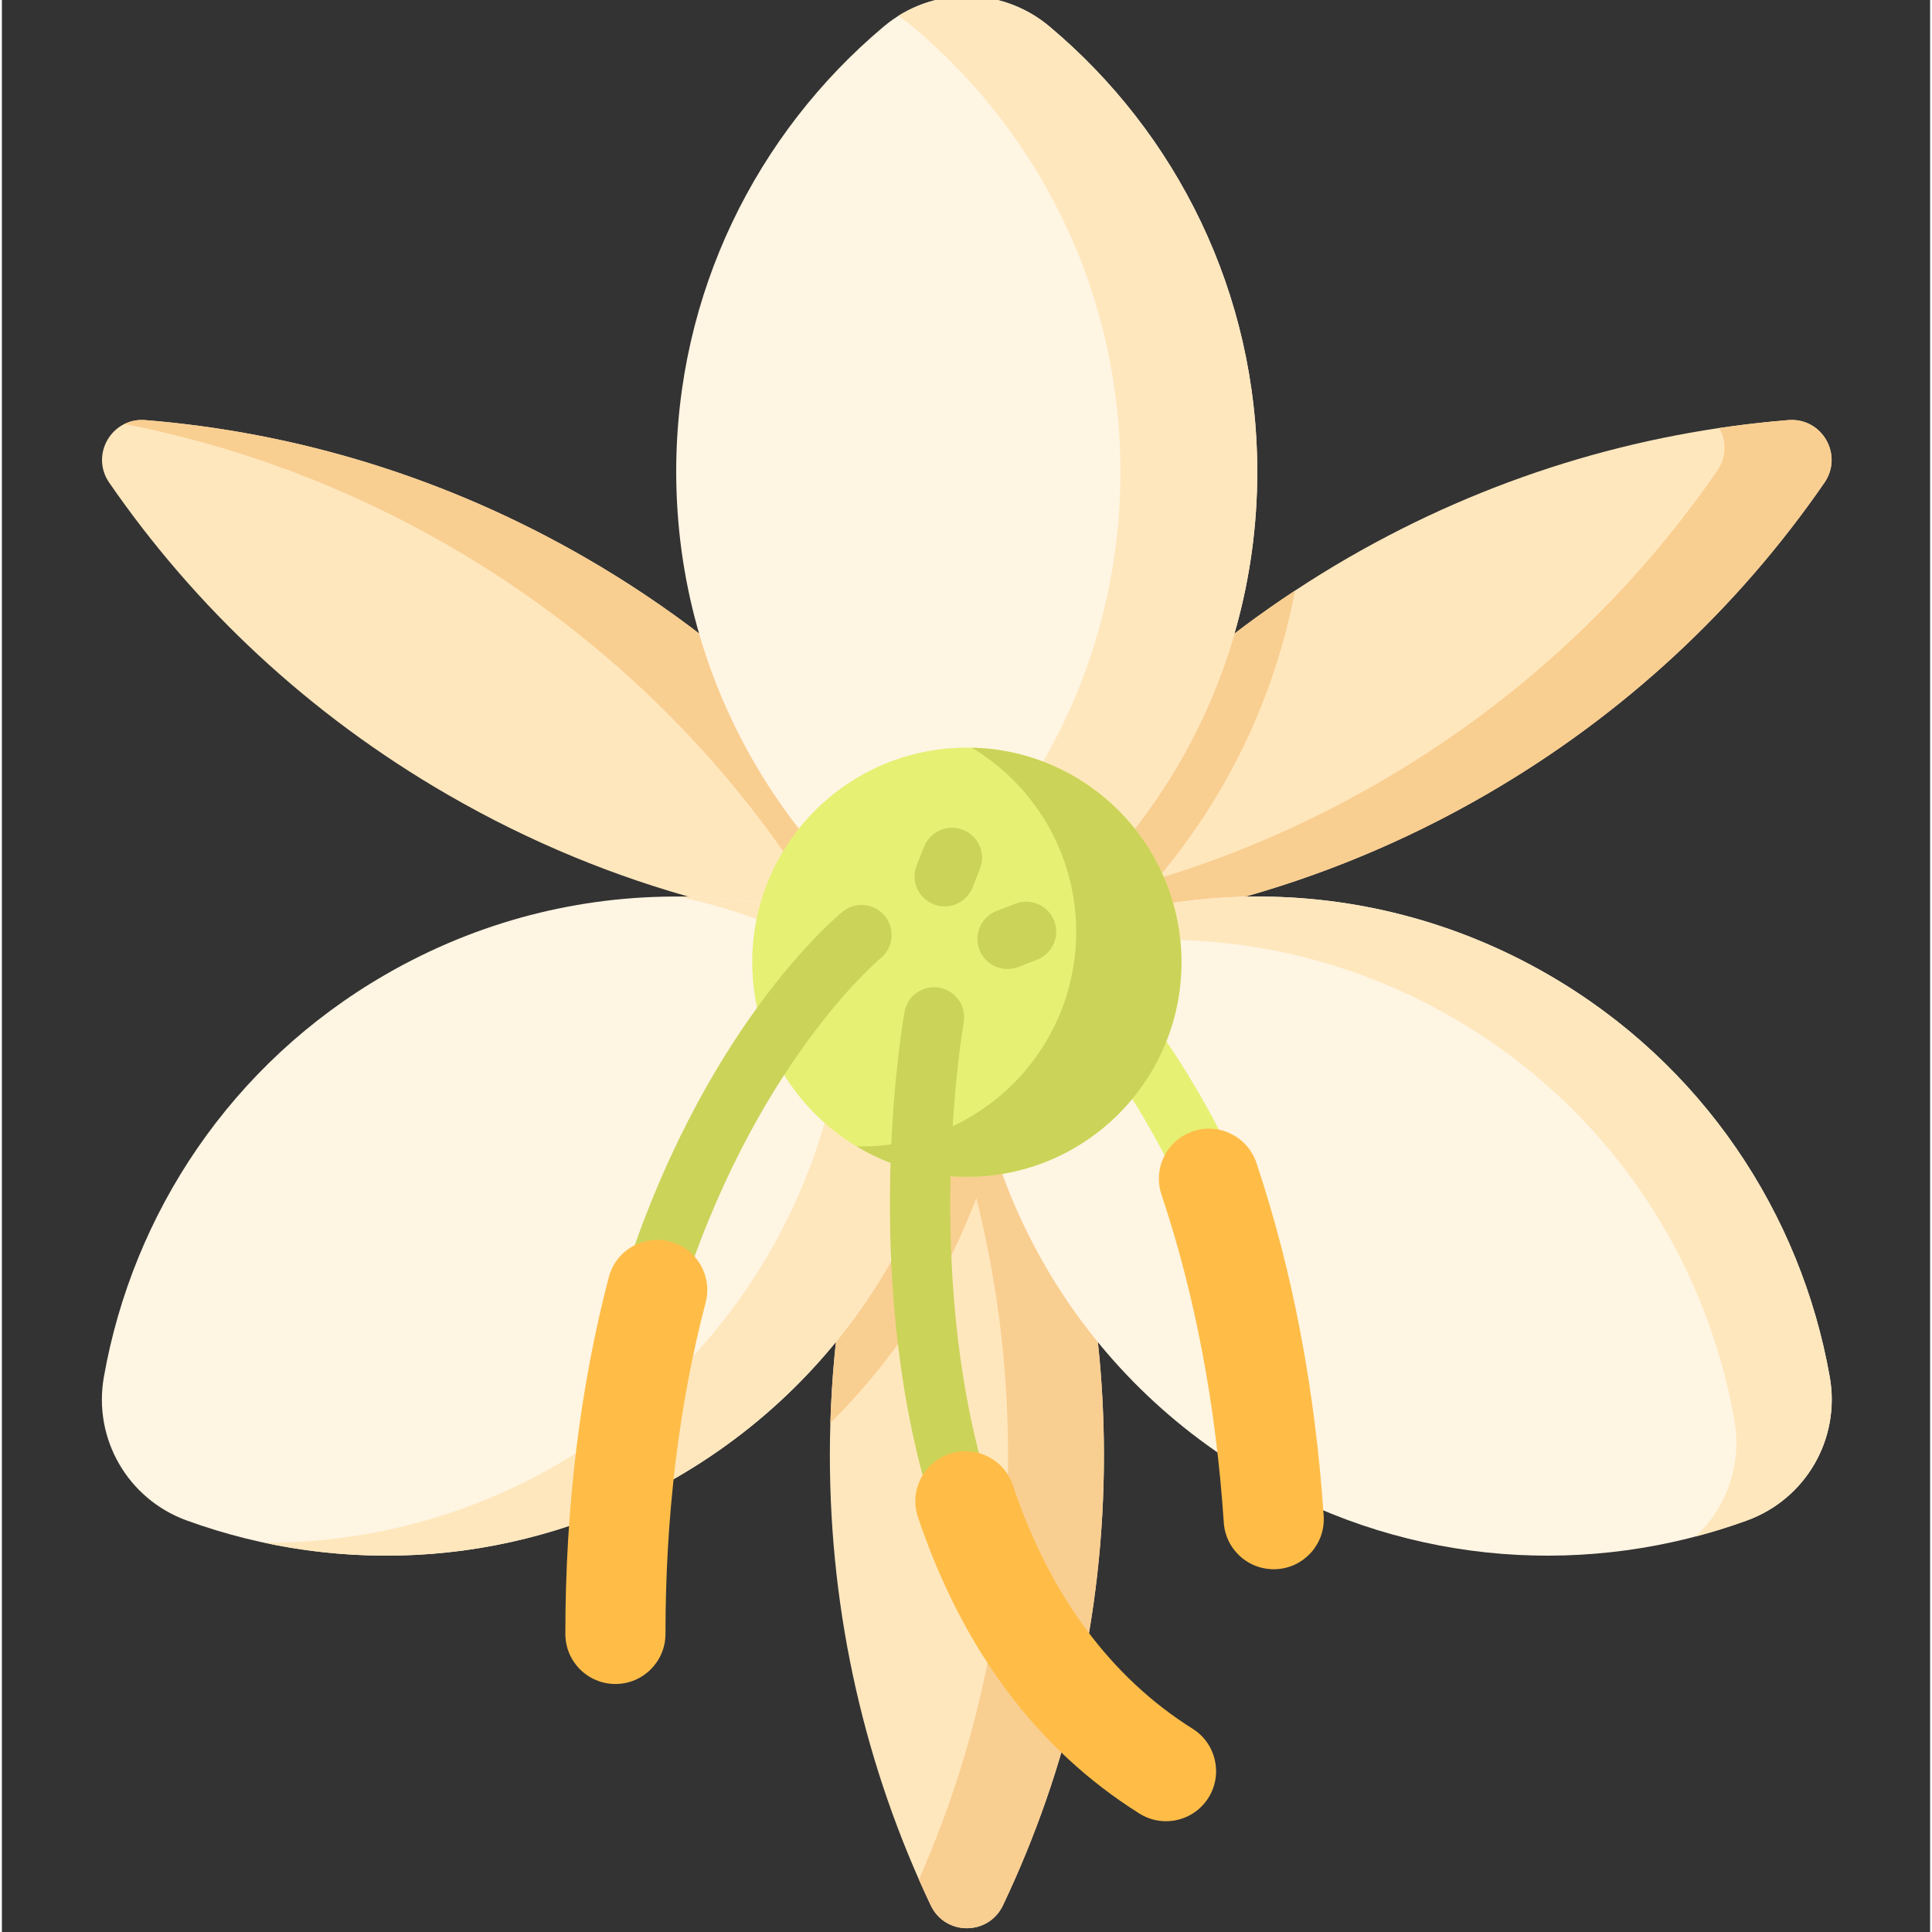 <?xml version="1.0" encoding="UTF-8"?>
<!DOCTYPE svg PUBLIC '-//W3C//DTD SVG 1.0//EN'
          'http://www.w3.org/TR/2001/REC-SVG-20010904/DTD/svg10.dtd'>
<svg contentScriptType="text/ecmascript" width="100pt" xmlns:xlink="http://www.w3.org/1999/xlink" zoomAndPan="magnify" contentStyleType="text/css" height="100.0pt" viewBox="-26 1 511 511.999" preserveAspectRatio="xMidYMid meet" xmlns="http://www.w3.org/2000/svg" version="1.0"
><rect x="-26" y="1" width="511" height="511.999" fill="#333333" stroke="none"/><path style="fill:#ffe7bd;" d="m266.051 386.699c0 42.668-9.578 83.082-26.754 119.223-3.844 8.105-15.309 8.098-19.148 0-17.145-36.141-26.723-76.562-26.723-119.223 0-2.875.039-5.75.133-8.602 1.41-46.844 14.391-90.758 36.16-129.051 4.645 8.137 8.879 16.535 12.68 25.168 15.227 34.406 23.652 72.453 23.652 112.484zm0 0"
  /><path style="fill:#f9ce91;" d="m240.641 386.699c0 40-8.426 78.023-23.621 112.379 1.02 2.297 2.059 4.574 3.133 6.84 3.84 8.109 15.297 8.109 19.148 0 17.164-36.125 26.754-76.551 26.754-119.223 0-50.055-13.195-97.02-36.332-137.648-4.648 8.168-8.891 16.594-12.703 25.25 15.195 34.387 23.621 72.41 23.621 112.402zm0 0"
  /><path style="fill:#ffe7bd;" d="m456.988 128.922c-22.711 32.93-52.922 61.438-89.879 82.777-31.281 18.062-64.613 29.371-98.312 34.359-12.988 1.93-26.051 2.922-39.059 2.992 21.02-35.852 50.281-67.41 86.969-91.539 4.582-3.031 9.281-5.93 14.09-8.711 36.949-21.34 76.75-33.242 116.609-36.469 8.941-.723 14.672 9.199 9.582 16.59zm0 0"
  /><path style="fill:#f9ce91;" d="m456.992 128.918c-22.715 32.938-52.93 61.449-89.879 82.785-43.352 25.023-90.617 37.078-137.375 37.344 1.02-1.738 2.062-3.473 3.133-5.191 36.273-4.348 72.246-15.957 105.871-35.367 36.953-21.344 67.168-49.848 89.871-82.781 2.535-3.668 2.391-7.965.516-11.273 6.078-.914 12.176-1.605 18.273-2.102 8.941-.73 14.684 9.199 9.59 16.586zm0 0"
  /><path style="fill:#ffe7bd;" d="m128.641 148.801c-36.953-21.336-76.75-33.242-116.613-36.469-8.941-.727-14.672 9.199-9.582 16.582 22.711 32.938 52.922 61.449 89.879 82.785 43.348 25.027 90.613 37.082 137.371 37.352-23.633-40.316-57.707-75.223-101.055-100.25zm0 0"
  /><path style="fill:#f9ce91;" d="m188.727 245.762c1.566.039 3.133.062 4.699.07-23.633-40.309-57.711-75.223-101.062-100.246-27.441-15.844-56.441-26.484-85.883-32.234 1.617-.793 3.504-1.184 5.551-1.02 39.859 3.227 79.656 15.133 116.605 36.469 43.352 25.023 77.43 59.934 101.062 100.246-13.652-.082-27.344-1.164-40.973-3.285zm0 0"
  /><path style="fill:#f9ce91;" d="m316.707 157.512c-3.578 18.699-10.32 36.699-20.02 53.16-7.668 13.027-17.078 24.93-27.891 35.387-12.988 1.93-26.051 2.922-39.059 2.992 21.02-35.852 50.281-67.41 86.969-91.539zm0 0"
  /><path style="fill:#fff5e3;" d="m306.691 125.98c.02 56.996-30.922 106.77-76.941 133.41-46.039-26.594-77.023-76.348-77.047-133.355-.016-47.371 21.363-89.754 55-118.008 12.73-10.695 31.176-10.699 43.914-.012 33.66 28.234 55.059 70.594 55.074 117.965zm0 0"
  /><path style="fill:#ffe7bd;" d="m306.691 125.984c.023 56.988-30.926 106.766-76.941 133.406-6.348-3.668-12.414-7.777-18.152-12.289 35.84-28.207 58.844-71.98 58.824-121.117-.023-47.379-21.418-89.738-55.074-117.965-1.227-1.031-2.492-1.957-3.812-2.793 12.402-7.797 28.566-6.871 40.082 2.793 33.656 28.227 55.055 70.586 55.074 117.965zm0 0"
  /><path style="fill:#fff5e3;" d="m306.754 392.609c-49.359-28.496-76.977-80.191-77.016-133.363 46.059-26.559 104.641-28.496 154.008.008 41.027 23.684 67.027 63.398 74.664 106.66 2.891 16.375-6.332 32.348-21.961 38.027-41.289 15.02-88.672 12.355-129.695-11.332zm0 0"
  /><path style="fill:#ffe7bd;" d="m436.453 403.945c-4.461 1.617-8.992 3.039-13.578 4.234 8.211-7.664 12.32-19.152 10.25-30.844-7.633-43.258-33.637-82.973-74.656-106.656-40.332-23.281-86.812-26.258-127.586-12.082 45.883-25.941 103.902-27.609 152.863.66 41.023 23.684 67.023 63.395 74.66 106.652 2.895 16.379-6.324 32.348-21.953 38.035zm0 0"
  /><path style="fill:#f9ce91;" d="m242.398 274.215c-2.141 23.691-9.312 46.789-21.055 67.559-7.562 13.359-16.93 25.578-27.785 36.324 1.41-46.844 14.391-90.758 36.16-129.051 4.645 8.141 8.879 16.535 12.68 25.168zm0 0"
  /><path style="fill:#fff5e3;" d="m152.684 392.609c49.359-28.496 76.977-80.191 77.016-133.363-46.059-26.559-104.641-28.496-154.012.008-41.023 23.684-67.023 63.398-74.66 106.66-2.891 16.375 6.332 32.348 21.957 38.027 41.289 15.02 88.672 12.355 129.699-11.332zm0 0"
  /><path style="fill:#ffe7bd;" d="m229.695 259.246c-.039 53.176-27.66 104.859-77.016 133.367-34.387 19.852-73.254 24.938-109.25 17.203 26.383.145 53.16-6.5 77.656-20.645 49.363-28.504 76.984-80.191 77.023-133.367-13.969-8.055-29.082-13.836-44.727-17.195 26.762.137 53.125 7.266 76.312 20.637zm0 0"
  /><path style="fill:#e6f073;" d="m286.586 256c0 31.406-25.461 56.867-56.867 56.867s-56.867-25.461-56.867-56.867 25.461-56.867 56.867-56.867 56.867 25.461 56.867 56.867zm0 0"
  /><path style="fill:#e6f073;" d="m296.797 300.875c-5.578-10.781-11.262-19.82-16.441-27.148-2.883-4.086-8.766-4.426-12.195-.793-.039.039-.074.078-.113.117-2.559 2.707-2.812 6.852-.664 9.895 4.84 6.852 10.172 15.344 15.418 25.523 1.414 2.742 4.195 4.312 7.082 4.312 1.363 0 2.754-.352 4.027-1.098 3.699-2.168 4.855-7.004 2.887-10.809zm0 0"
  /><path style="fill:#cbd359;" d="m286.59 256c0 31.402-25.469 56.875-56.871 56.875-10.676 0-20.672-2.941-29.207-8.078.434.02.883.02 1.328.02 31.402 0 56.859-25.457 56.859-56.859 0-20.738-11.09-38.875-27.664-48.809 30.797.699 55.555 25.895 55.555 56.852zm0 0"
  /><path style="fill:#ffbd48;" d="m311.941 416.836c-7.309.488-13.633-5.035-14.125-12.348-2.098-31.23-7.656-60.469-16.512-86.902-2.328-6.945 1.414-14.465 8.363-16.793s14.465 1.418 16.793 8.363c9.578 28.582 15.574 60.059 17.828 93.555.492 7.309-5.035 13.633-12.348 14.125zm0 0"
  /><path style="fill:#cbd359;" d="m145.652 352.383c-.781 0-1.574-.117-2.359-.359-4.199-1.305-6.547-5.762-5.246-9.961 21.242-68.516 57.258-98.238 58.781-99.469 3.418-2.762 8.43-2.234 11.195 1.184 2.758 3.41 2.234 8.414-1.168 11.18-.344.281-33.906 28.285-53.602 91.82-1.062 3.414-4.207 5.605-7.602 5.605zm0 0"
  /><path style="fill:#ffbd48;" d="m136.59 447.273c7.324 0 13.266-5.938 13.266-13.266 0-31.301 3.582-60.848 10.645-87.812 1.859-7.086-2.383-14.336-9.469-16.195-7.094-1.855-14.34 2.383-16.195 9.473-7.641 29.16-11.512 60.965-11.512 94.535 0 7.328 5.938 13.266 13.266 13.266zm0 0"
  /><path style="fill:#cbd359;" d="m225.539 397.301c-3.527 0-6.75-2.363-7.691-5.934-15.582-59.121-5.094-119.637-4.641-122.184.773-4.328 4.906-7.211 9.234-6.441 4.324.773 7.207 4.902 6.438 9.23-.105.59-10.305 59.699 4.363 115.34 1.121 4.25-1.418 8.605-5.668 9.723-.68.18-1.363.266-2.035.266zm0 0"
  /><path style="fill:#ffbd48;" d="m282.496 483.641c-2.41 0-4.852-.656-7.043-2.035-27.125-17.047-46.871-43.465-58.684-78.527-2.34-6.941 1.395-14.469 8.336-16.805 6.941-2.34 14.469 1.391 16.809 8.336 9.809 29.113 25.844 50.824 47.656 64.535 6.203 3.898 8.07 12.086 4.172 18.289-2.52 4.008-6.832 6.207-11.246 6.207zm0 0"
  /><g style="fill:#cbd359;"
  ><path d="m223.844 241.203c-.977 0-1.969-.18-2.93-.562-4.086-1.617-6.09-6.242-4.469-10.332l1.949-4.918c1.617-4.086 6.242-6.086 10.332-4.469 4.086 1.617 6.086 6.246 4.469 10.332l-1.949 4.918c-1.238 3.125-4.234 5.031-7.402 5.031zm0 0"
    /><path d="m240.492 257.801c-3.191 0-6.199-1.93-7.422-5.082-1.594-4.098.441-8.711 4.539-10.301l4.953-1.922c4.102-1.594 8.711.441 10.301 4.539 1.59 4.098-.441 8.707-4.539 10.301l-4.957 1.922c-.945.367-1.918.543-2.875.543zm0 0"
  /></g
></svg
>
